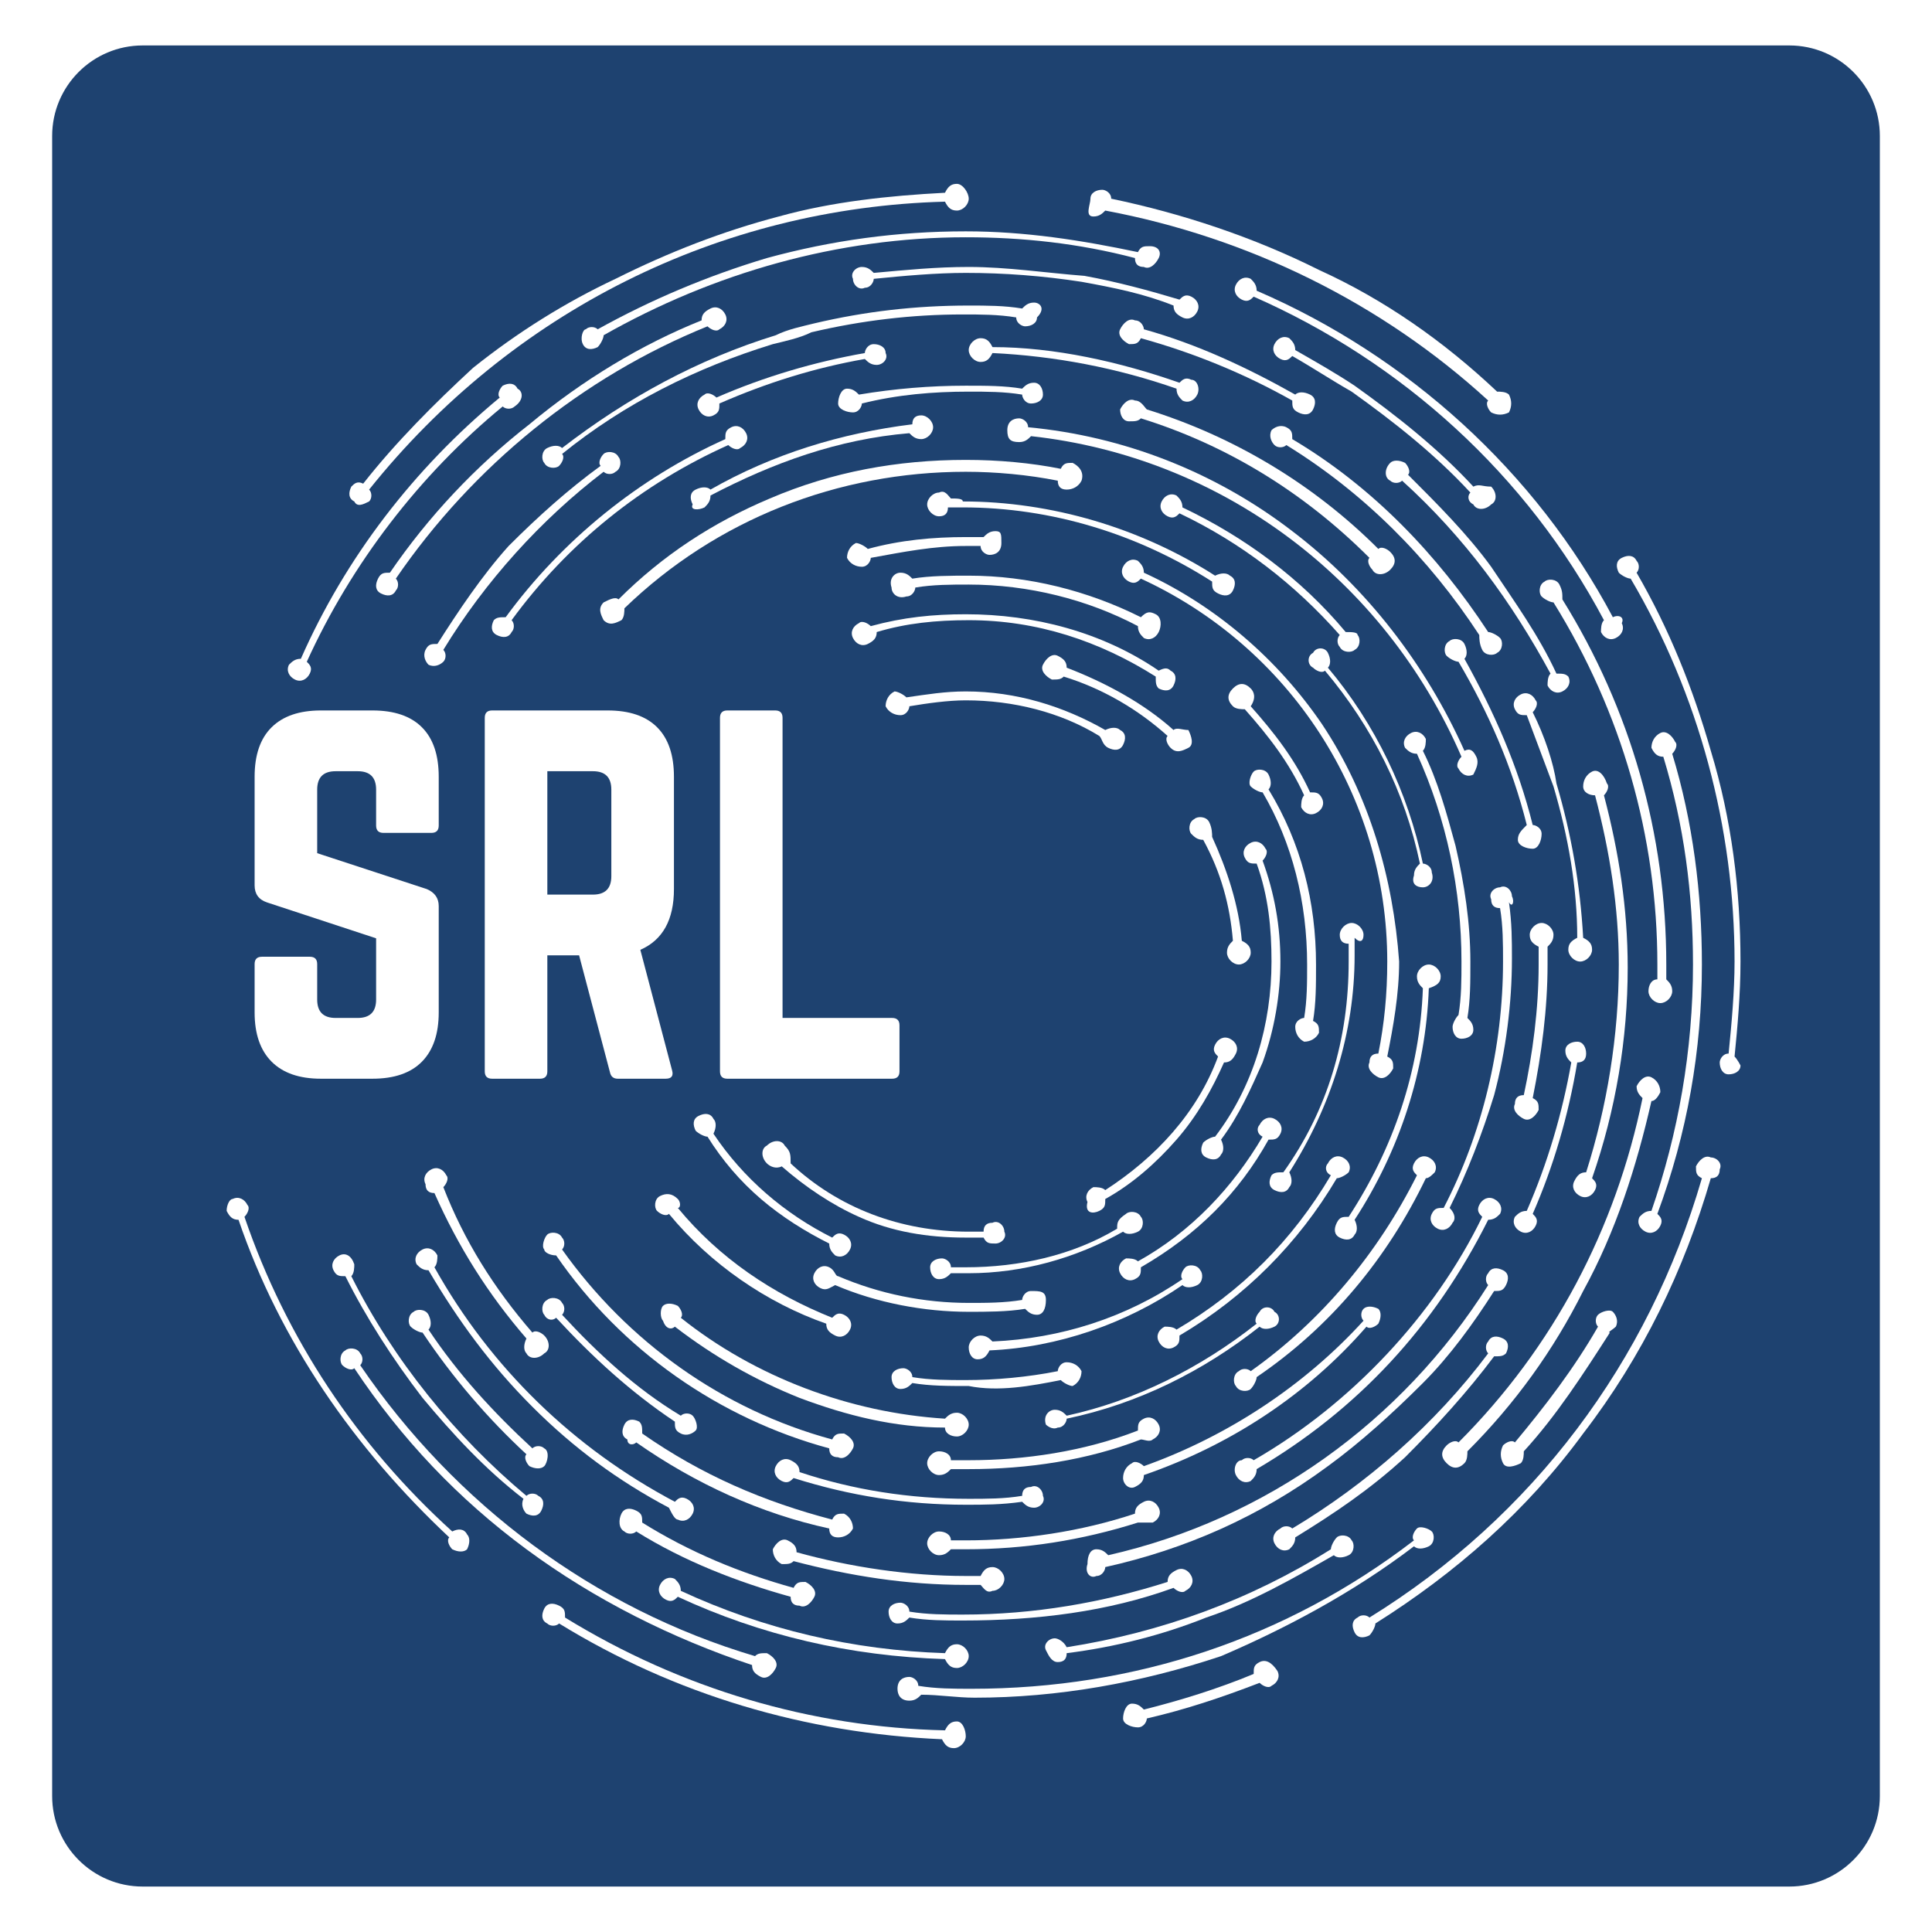 <svg xmlns="http://www.w3.org/2000/svg" xmlns:xlink="http://www.w3.org/1999/xlink" width="1024" zoomAndPan="magnify" viewBox="0 0 768 768" height="1024" preserveAspectRatio="xMidYMid meet" version="1.0"><defs><g/><clipPath id="4cfdeb961e"><path d="M 20.73 18.066 L 747.27 18.066 L 747.27 750 L 20.73 750 Z M 20.73 18.066 " clip-rule="nonzero"/></clipPath><clipPath id="fd6018ef85"><path d="M 56.73 18.066 L 711.27 18.066 C 731.152 18.066 747.27 34.188 747.27 54.066 L 747.27 713.934 C 747.27 733.812 731.152 749.934 711.27 749.934 L 56.73 749.934 C 36.848 749.934 20.73 733.812 20.73 713.934 L 20.73 54.066 C 20.73 34.188 36.848 18.066 56.73 18.066 Z M 56.73 18.066 " clip-rule="nonzero"/></clipPath><clipPath id="fff12ea7a1"><path d="M 138 73.082 L 386 73.082 L 386 201 L 138 201 Z M 138 73.082 " clip-rule="nonzero"/></clipPath><clipPath id="9aedfe96d7"><path d="M 90.043 476 L 187 476 L 187 617 L 90.043 617 Z M 90.043 476 " clip-rule="nonzero"/></clipPath></defs><rect x="-76.8" width="921.6" fill="#ffffff" y="-76.8" height="921.6" fill-opacity="1"/><rect x="-76.8" width="921.6" fill="#ffffff" y="-76.8" height="921.6" fill-opacity="1"/><g clip-path="url(#4cfdeb961e)"><g clip-path="url(#fd6018ef85)"><path fill="#1e4270" d="M 20.73 18.066 L 747.27 18.066 L 747.27 750.281 L 20.73 750.281 Z M 20.73 18.066 " fill-opacity="1" fill-rule="nonzero"/></g></g><g clip-path="url(#fff12ea7a1)"><path fill="#ffffff" d="M 146.734 199.336 C 147.914 198.156 147.914 195.797 146.734 194.617 C 203.371 123.82 285.969 82.523 375.645 80.164 C 376.824 82.523 378.004 83.703 380.367 83.703 C 382.727 83.703 385.086 81.344 385.086 78.984 C 385.086 76.621 382.727 73.082 380.367 73.082 C 378.004 73.082 376.824 74.262 375.645 76.621 C 353.227 77.801 330.809 80.164 309.57 86.062 C 287.148 91.961 265.91 100.223 244.672 110.84 C 224.613 120.281 205.734 132.082 188.035 146.238 C 172.695 160.398 157.355 175.738 144.375 192.258 C 142.016 191.078 140.836 192.258 139.656 193.438 C 138.477 195.797 138.477 198.156 140.836 199.336 C 142.016 201.699 144.375 200.516 146.734 199.336 Z M 146.734 199.336 " fill-opacity="1" fill-rule="nonzero"/></g><g clip-path="url(#9aedfe96d7)"><path fill="#ffffff" d="M 179.773 608.781 C 142.016 574.562 113.695 532.082 97.176 483.707 C 98.355 482.527 99.539 480.164 98.355 478.984 C 97.176 476.625 94.816 475.445 92.457 476.625 C 91.277 476.625 90.098 478.984 90.098 481.344 C 91.277 483.707 92.457 484.887 94.816 484.887 C 111.336 533.262 140.836 575.742 178.594 611.141 C 177.414 612.32 178.594 614.68 179.773 615.859 C 182.133 617.039 184.492 617.039 185.672 615.859 C 186.855 613.5 186.855 611.141 185.672 609.961 C 184.492 607.602 182.133 607.602 179.773 608.781 Z M 179.773 608.781 " fill-opacity="1" fill-rule="nonzero"/></g><path fill="#ffffff" d="M 380.367 684.297 C 378.004 684.297 376.824 685.477 375.645 687.836 C 322.547 686.656 270.629 671.316 224.613 643 C 224.613 640.641 224.613 639.457 222.254 638.277 C 219.891 637.098 217.531 637.098 216.352 639.457 C 215.172 641.82 215.172 644.18 217.531 645.359 C 218.711 646.539 221.07 646.539 222.254 645.359 C 268.27 673.676 320.188 689.016 374.465 691.375 C 375.645 693.738 376.824 694.918 379.188 694.918 C 381.547 694.918 383.906 692.555 383.906 690.195 C 383.906 687.836 382.727 684.297 380.367 684.297 Z M 380.367 684.297 " fill-opacity="1" fill-rule="nonzero"/><path fill="#ffffff" d="M 500.719 660.699 C 498.359 661.879 498.359 663.059 498.359 665.418 C 484.199 671.316 468.863 676.039 454.703 679.578 C 453.523 678.398 452.344 677.219 449.984 677.219 C 447.621 677.219 446.441 680.758 446.441 683.117 C 446.441 685.477 449.984 686.656 452.344 686.656 C 454.703 686.656 455.883 684.297 455.883 683.117 C 471.223 679.578 485.383 674.855 500.719 668.957 C 501.898 670.137 504.262 671.316 505.441 670.137 C 507.801 668.957 508.98 666.598 507.801 664.238 C 505.441 660.699 503.082 659.52 500.719 660.699 Z M 500.719 660.699 " fill-opacity="1" fill-rule="nonzero"/><path fill="#ffffff" d="M 680.074 460.105 C 677.715 458.926 675.352 461.285 674.172 463.645 C 674.172 466.008 674.172 467.188 676.531 468.367 C 655.293 541.523 609.277 602.879 544.379 643 C 543.199 641.82 540.84 641.82 539.66 643 C 537.301 644.18 537.301 646.539 538.48 648.898 C 539.66 651.258 542.02 651.258 544.379 650.078 C 545.559 648.898 546.738 646.539 546.738 645.359 C 578.598 625.301 606.914 600.52 629.336 569.84 C 652.934 539.164 669.453 504.945 680.074 468.367 C 682.434 468.367 683.613 467.188 683.613 464.824 C 684.793 462.465 682.434 460.105 680.074 460.105 Z M 680.074 460.105 " fill-opacity="1" fill-rule="nonzero"/><path fill="#ffffff" d="M 689.512 419.988 C 690.691 408.188 691.871 395.211 691.871 382.23 C 691.871 353.91 688.332 325.594 680.074 298.453 C 672.992 273.676 663.555 250.074 650.574 227.656 C 651.754 226.477 651.754 224.117 650.574 222.938 C 649.395 220.578 647.035 220.578 644.676 221.758 C 642.316 222.938 642.316 225.297 643.496 227.656 C 644.676 228.836 647.035 230.016 648.215 230.016 C 675.352 276.035 689.512 329.133 689.512 382.23 C 689.512 394.027 688.332 407.008 687.152 418.809 C 684.793 418.809 683.613 421.168 683.613 422.348 C 683.613 424.707 684.793 427.066 687.152 427.066 C 689.512 427.066 691.871 425.887 691.871 423.527 C 691.871 423.527 690.691 421.168 689.512 419.988 Z M 689.512 419.988 " fill-opacity="1" fill-rule="nonzero"/><path fill="#ffffff" d="M 434.645 86.062 C 437.004 86.062 438.184 84.883 439.363 83.703 C 496 94.32 549.098 120.281 591.578 159.219 C 590.398 160.398 591.578 162.758 592.758 163.938 C 595.117 165.117 597.477 165.117 599.836 163.938 C 601.016 161.578 601.016 159.219 599.836 156.859 C 598.656 155.68 596.297 155.68 595.117 155.68 C 573.879 135.621 550.277 119.102 524.32 107.301 C 498.359 94.32 470.043 84.883 441.723 78.984 C 441.723 76.621 439.363 75.441 438.184 75.441 C 435.824 75.441 433.465 76.621 433.465 78.984 C 433.465 81.344 431.102 86.062 434.645 86.062 Z M 434.645 86.062 " fill-opacity="1" fill-rule="nonzero"/><path fill="#ffffff" d="M 302.488 666.598 C 304.848 667.777 307.207 665.418 308.387 663.059 C 309.57 660.699 307.207 658.34 304.848 657.156 C 302.488 657.156 301.309 657.156 300.129 658.34 C 236.41 639.457 180.953 598.16 143.195 542.703 C 144.375 541.523 144.375 539.164 143.195 537.984 C 142.016 535.625 138.477 535.625 137.297 536.805 C 134.938 537.984 134.938 541.523 136.117 542.703 C 137.297 543.883 139.656 545.062 140.836 543.883 C 159.715 572.203 182.133 595.801 209.273 615.859 C 236.41 635.918 267.09 651.258 298.949 661.879 C 298.949 664.238 300.129 665.418 302.488 666.598 Z M 302.488 666.598 " fill-opacity="1" fill-rule="nonzero"/><path fill="#ffffff" d="M 562.078 614.68 C 563.258 615.859 565.617 615.859 567.977 614.68 C 570.336 613.5 570.336 609.961 569.156 608.781 C 567.977 607.602 564.438 606.422 563.258 607.602 C 562.078 608.781 560.898 611.141 562.078 612.32 C 511.34 651.258 451.164 671.316 386.266 671.316 C 379.188 671.316 372.105 671.316 365.027 670.137 C 365.027 667.777 362.668 666.598 361.488 666.598 C 359.125 666.598 356.766 667.777 356.766 671.316 C 356.766 673.676 357.945 676.039 361.488 676.039 C 363.848 676.039 365.027 674.859 366.207 673.676 C 373.285 673.676 380.367 674.859 387.445 674.859 C 420.484 674.859 453.523 668.957 485.383 658.34 C 510.16 647.719 537.301 633.559 562.078 614.68 Z M 562.078 614.68 " fill-opacity="1" fill-rule="nonzero"/><path fill="#ffffff" d="M 642.316 527.363 C 643.496 525.004 642.316 522.645 641.133 521.465 C 639.953 520.285 636.414 521.465 635.234 522.645 C 634.055 523.824 634.055 526.184 635.234 527.363 C 625.797 543.883 613.996 559.223 602.195 573.383 C 601.016 572.203 598.656 573.383 597.477 574.562 C 596.297 576.922 596.297 579.281 597.477 581.641 C 598.656 584 602.195 582.82 604.555 581.641 C 605.734 580.461 605.734 578.102 605.734 576.922 C 618.715 562.762 629.336 546.242 639.953 529.723 C 638.773 529.723 641.133 528.543 642.316 527.363 Z M 642.316 527.363 " fill-opacity="1" fill-rule="nonzero"/><path fill="#ffffff" d="M 660.016 291.375 C 657.652 292.555 656.473 294.914 656.473 297.273 C 657.652 299.633 658.832 300.812 661.195 300.812 C 669.453 327.953 672.992 355.09 672.992 383.41 C 672.992 417.629 667.094 450.668 656.473 481.344 C 654.113 481.344 652.934 482.527 651.754 483.707 C 650.574 486.066 651.754 488.426 654.113 489.605 C 656.473 490.785 658.832 489.605 660.016 487.246 C 661.195 484.887 660.016 483.707 658.832 482.527 C 670.633 450.668 676.531 417.629 676.531 383.41 C 676.531 355.09 672.992 326.773 664.734 299.633 C 665.914 298.453 667.094 296.094 665.914 294.914 C 664.734 292.555 662.375 290.195 660.016 291.375 Z M 660.016 291.375 " fill-opacity="1" fill-rule="nonzero"/><path fill="#ffffff" d="M 641.133 245.355 C 610.457 187.539 559.719 141.52 499.539 115.562 C 499.539 113.199 498.359 112.02 497.18 110.84 C 494.82 109.66 492.461 110.84 491.281 113.199 C 490.102 115.562 491.281 117.922 493.641 119.102 C 496 120.281 497.18 119.102 498.359 117.922 C 557.359 143.879 606.918 188.719 637.594 246.535 C 636.414 247.715 636.414 250.074 636.414 251.254 C 637.594 253.613 639.953 254.797 642.316 253.613 C 644.676 252.434 645.855 250.074 644.676 247.715 C 645.855 245.355 643.496 244.176 641.133 245.355 Z M 641.133 245.355 " fill-opacity="1" fill-rule="nonzero"/><path fill="#ffffff" d="M 457.062 97.863 C 454.703 97.863 453.523 97.863 452.344 100.223 C 429.922 95.5 407.504 91.961 383.906 91.961 C 356.766 91.961 330.809 95.5 304.848 102.582 C 281.25 109.66 258.832 119.102 237.59 130.898 C 236.41 129.719 234.051 129.719 232.871 130.898 C 231.691 130.898 230.512 134.441 231.691 136.801 C 232.871 139.16 235.23 139.16 237.59 137.98 C 238.77 136.801 239.953 134.441 239.953 133.262 C 283.609 108.48 333.168 94.32 383.906 94.32 C 406.324 94.32 428.742 96.684 451.164 102.582 C 451.164 104.941 452.344 106.121 454.703 106.121 C 457.062 107.301 459.422 104.941 460.602 102.582 C 461.781 100.223 460.602 97.863 457.062 97.863 Z M 457.062 97.863 " fill-opacity="1" fill-rule="nonzero"/><path fill="#ffffff" d="M 117.238 270.133 C 119.598 271.312 121.957 270.133 123.137 267.773 C 124.316 265.414 123.137 264.234 121.957 263.055 C 139.656 224.117 166.793 188.719 199.832 161.578 C 201.012 162.758 203.371 162.758 204.555 161.578 C 208.094 159.219 208.094 155.68 205.734 154.5 C 204.555 152.141 202.191 152.141 199.832 153.32 C 198.652 154.5 197.473 156.859 198.652 158.039 C 164.434 186.359 137.297 221.758 119.598 261.875 C 117.238 261.875 116.059 263.055 114.875 264.234 C 113.695 266.594 114.875 268.953 117.238 270.133 Z M 117.238 270.133 " fill-opacity="1" fill-rule="nonzero"/><path fill="#ffffff" d="M 154.996 227.656 C 152.637 227.656 151.457 227.656 150.273 230.016 C 149.094 232.375 149.094 234.734 151.457 235.914 C 153.816 237.098 156.176 237.098 157.355 234.734 C 158.535 233.555 158.535 231.195 157.355 230.016 C 188.035 185.18 231.691 149.781 281.25 129.719 C 282.43 130.898 284.789 132.082 285.969 130.898 C 288.328 129.719 289.508 127.359 288.328 125 C 287.148 122.641 284.789 121.461 282.43 122.641 C 280.07 123.82 278.891 125 278.891 127.359 C 255.289 136.801 231.691 150.961 210.453 168.66 C 189.215 185.18 170.336 205.238 154.996 227.656 Z M 154.996 227.656 " fill-opacity="1" fill-rule="nonzero"/><path fill="#ffffff" d="M 209.273 601.699 C 211.633 602.879 213.992 602.879 215.172 600.52 C 216.352 598.16 216.352 595.801 213.992 594.621 C 212.812 593.441 210.453 593.441 209.273 594.621 C 180.953 571.023 156.176 540.344 139.656 507.305 C 140.836 506.125 140.836 503.766 140.836 502.586 C 139.656 499.043 137.297 497.863 134.938 499.043 C 132.574 500.227 131.395 502.586 132.574 504.945 C 133.758 507.305 134.938 507.305 137.297 507.305 C 145.555 523.824 156.176 540.344 167.973 555.684 C 179.773 569.84 192.754 584 208.094 595.801 C 206.914 598.16 208.094 600.52 209.273 601.699 Z M 209.273 601.699 " fill-opacity="1" fill-rule="nonzero"/><path fill="#ffffff" d="M 264.73 635.918 C 267.09 637.098 268.27 635.918 269.449 634.738 C 302.488 650.078 337.887 658.34 375.645 659.52 C 376.824 661.879 378.004 663.059 380.367 663.059 C 382.727 663.059 385.086 660.699 385.086 658.34 C 385.086 655.977 382.727 653.617 380.367 653.617 C 378.004 653.617 376.824 654.797 375.645 657.156 C 339.066 655.977 303.668 647.719 270.629 632.379 C 270.629 630.02 269.449 628.84 268.27 627.66 C 265.91 626.48 263.551 627.66 262.371 630.02 C 261.191 632.379 262.371 634.738 264.73 635.918 Z M 264.73 635.918 " fill-opacity="1" fill-rule="nonzero"/><path fill="#ffffff" d="M 420.484 660.699 C 422.844 660.699 424.023 659.52 424.023 657.156 C 442.902 654.797 461.781 650.078 479.48 643 C 497.18 637.098 513.699 627.66 530.219 618.219 C 531.398 619.398 533.758 619.398 536.117 618.219 C 538.48 617.039 538.48 613.5 537.301 612.32 C 536.117 609.961 532.578 609.961 531.398 611.141 C 530.219 612.32 529.039 614.68 529.039 615.859 C 497.18 635.918 461.781 648.898 424.023 654.797 C 422.844 652.438 420.484 651.258 419.305 651.258 C 416.945 651.258 414.586 653.617 415.766 655.977 C 416.945 658.34 418.125 660.699 420.484 660.699 Z M 420.484 660.699 " fill-opacity="1" fill-rule="nonzero"/><path fill="#ffffff" d="M 660.016 434.148 C 660.016 431.789 658.832 429.426 656.473 428.246 C 654.113 427.066 651.754 429.426 650.574 431.789 C 650.574 434.148 651.754 435.328 652.934 436.508 C 642.316 488.426 617.535 535.625 579.777 573.383 C 578.598 572.203 576.238 573.383 575.059 574.562 C 572.699 576.922 572.699 579.281 575.059 581.641 C 577.418 584 579.777 584 582.137 581.641 C 583.316 580.461 583.316 578.102 583.316 576.922 C 602.195 558.043 617.535 536.805 629.336 513.203 C 642.312 489.605 650.574 463.645 656.473 437.688 C 657.652 437.688 658.832 436.508 660.016 434.148 Z M 660.016 434.148 " fill-opacity="1" fill-rule="nonzero"/><path fill="#ffffff" d="M 619.895 232.375 C 618.715 230.016 615.176 230.016 613.996 231.195 C 611.637 232.375 611.637 235.914 612.816 237.098 C 613.996 238.277 616.355 239.457 617.535 239.457 C 644.676 283.113 658.832 332.672 658.832 383.41 C 658.832 385.77 658.832 388.129 658.832 389.309 C 656.473 389.309 655.293 391.668 655.293 394.027 C 655.293 396.391 657.652 398.75 660.016 398.75 C 662.375 398.75 664.734 396.391 664.734 394.027 C 664.734 391.668 663.555 390.488 662.375 389.309 C 662.375 386.949 662.375 384.59 662.375 383.41 C 662.375 331.492 648.215 281.934 621.074 238.277 C 621.074 235.914 621.074 234.734 619.895 232.375 Z M 619.895 232.375 " fill-opacity="1" fill-rule="nonzero"/><path fill="#ffffff" d="M 585.676 193.438 C 571.516 178.098 555 165.117 538.48 153.32 C 531.398 148.598 523.141 143.879 514.879 139.16 C 514.879 136.801 513.699 135.621 512.52 134.441 C 510.16 133.262 507.801 134.441 506.621 136.801 C 505.441 139.16 506.621 141.52 508.98 142.699 C 511.34 143.879 512.52 142.699 513.699 141.52 C 521.961 146.238 529.039 150.961 537.301 155.68 C 553.816 167.48 570.336 180.457 584.496 195.797 C 583.316 196.977 583.316 199.336 585.676 200.516 C 586.855 202.879 590.398 202.879 592.758 200.516 C 595.117 199.336 595.117 195.797 592.758 193.438 C 589.215 193.438 588.035 192.258 585.676 193.438 Z M 585.676 193.438 " fill-opacity="1" fill-rule="nonzero"/><path fill="#ffffff" d="M 216.352 575.742 C 215.172 574.562 212.812 574.562 211.633 575.742 C 196.293 561.582 182.133 546.242 170.336 528.543 C 171.516 527.363 171.516 525.004 170.336 522.645 C 169.156 520.285 165.613 520.285 164.434 521.465 C 162.074 522.645 162.074 526.184 163.254 527.363 C 164.434 528.543 166.793 529.723 167.973 529.723 C 179.773 547.422 193.934 563.941 209.273 578.102 C 208.094 579.281 209.273 581.641 210.453 582.82 C 212.812 584 215.172 584 216.352 582.82 C 217.531 581.641 218.711 576.922 216.352 575.742 Z M 216.352 575.742 " fill-opacity="1" fill-rule="nonzero"/><path fill="#ffffff" d="M 248.211 608.781 C 249.391 609.961 251.75 609.961 252.93 608.781 C 271.809 620.578 293.051 628.84 314.289 634.738 C 314.289 637.098 315.469 638.277 317.828 638.277 C 320.188 639.457 322.547 637.098 323.727 634.738 C 324.906 632.379 322.547 630.02 320.188 628.84 C 317.828 628.84 316.648 628.84 315.469 631.199 C 294.23 625.301 274.172 617.039 255.289 605.242 C 255.289 602.879 255.289 601.699 252.93 600.52 C 250.57 599.34 248.211 599.34 247.031 601.699 C 245.852 604.059 245.852 607.602 248.211 608.781 Z M 248.211 608.781 " fill-opacity="1" fill-rule="nonzero"/><path fill="#ffffff" d="M 466.5 631.199 C 467.684 632.379 470.043 633.559 471.223 632.379 C 473.582 631.199 474.762 628.84 473.582 626.48 C 472.402 624.121 470.043 622.941 467.684 624.121 C 465.32 625.301 464.141 626.48 464.141 628.84 C 438.184 637.098 411.043 641.82 382.727 641.82 C 375.645 641.82 368.566 641.82 361.488 640.641 C 361.488 638.277 359.125 637.098 357.945 637.098 C 355.586 637.098 353.227 638.277 353.227 640.641 C 353.227 643 354.406 645.359 356.766 645.359 C 359.125 645.359 360.305 644.18 361.488 643 C 368.566 644.18 375.645 644.18 382.727 644.18 C 412.223 644.18 440.543 640.641 466.5 631.199 Z M 466.5 631.199 " fill-opacity="1" fill-rule="nonzero"/><path fill="#ffffff" d="M 593.938 539.164 C 596.297 539.164 597.477 539.164 598.656 537.984 C 599.836 535.625 599.836 533.262 597.477 532.082 C 595.117 530.902 592.758 530.902 591.578 533.262 C 590.398 534.441 590.398 536.805 591.578 537.984 C 570.336 566.301 543.199 589.902 513.699 607.602 C 512.52 606.422 510.16 606.422 508.98 607.602 C 506.621 608.781 505.441 611.141 506.621 613.5 C 507.801 615.859 510.16 617.039 512.52 615.859 C 513.699 614.68 514.879 613.5 514.879 611.141 C 530.219 601.699 544.379 592.262 558.539 579.281 C 571.516 566.301 583.316 553.324 593.938 539.164 Z M 593.938 539.164 " fill-opacity="1" fill-rule="nonzero"/><path fill="#ffffff" d="M 632.875 306.711 C 630.516 307.895 629.336 310.254 629.336 312.613 C 629.336 314.973 631.695 316.152 634.055 316.152 C 639.953 338.57 643.496 360.992 643.496 383.41 C 643.496 411.727 638.773 440.047 630.516 466.008 C 628.156 466.008 626.977 467.188 625.797 469.547 C 624.617 471.906 625.797 474.266 628.156 475.445 C 630.516 476.625 632.875 475.445 634.055 473.086 C 635.234 470.727 634.055 469.547 632.875 468.367 C 642.316 441.227 647.035 412.91 647.035 384.59 C 647.035 360.992 643.496 338.57 637.594 316.152 C 638.773 314.973 639.953 312.613 638.773 311.434 C 637.594 307.895 635.234 305.531 632.875 306.711 Z M 632.875 306.711 " fill-opacity="1" fill-rule="nonzero"/><path fill="#ffffff" d="M 618.715 267.773 C 611.637 252.434 602.195 239.457 592.758 225.297 C 583.316 212.316 571.516 200.516 559.719 188.719 C 560.898 187.539 559.719 185.18 558.539 183.996 C 556.18 182.816 553.816 182.816 552.637 183.996 C 550.277 186.359 550.277 189.898 552.637 191.078 C 553.816 192.258 556.18 192.258 557.359 191.078 C 582.137 213.496 601.016 239.457 616.355 267.773 C 615.176 268.953 615.176 271.312 615.176 272.496 C 616.355 274.855 618.715 276.035 621.074 274.855 C 623.434 273.676 624.617 271.312 623.434 268.953 C 622.254 267.773 621.074 267.773 618.715 267.773 Z M 618.715 267.773 " fill-opacity="1" fill-rule="nonzero"/><path fill="#ffffff" d="M 451.164 127.359 C 448.801 126.18 446.441 128.539 445.262 130.898 C 444.082 133.262 446.441 135.621 448.801 136.801 C 451.164 136.801 452.344 136.801 453.523 134.441 C 474.762 140.34 494.82 148.598 513.699 159.219 C 513.699 161.578 513.699 162.758 516.059 163.938 C 518.418 165.117 520.781 165.117 521.961 162.758 C 523.141 160.398 523.141 158.039 520.781 156.859 C 518.418 155.68 516.059 155.68 514.879 156.859 C 496 146.238 475.941 136.801 454.703 130.898 C 454.703 129.719 453.523 127.359 451.164 127.359 Z M 451.164 127.359 " fill-opacity="1" fill-rule="nonzero"/><path fill="#ffffff" d="M 411.043 120.281 C 408.684 120.281 407.504 121.461 406.324 122.641 C 399.246 121.461 392.164 121.461 385.086 121.461 C 363.848 121.461 343.785 123.82 323.727 128.539 C 319.008 129.719 313.109 130.898 308.387 133.262 C 277.711 142.699 249.391 158.039 223.434 178.098 C 222.254 176.918 219.891 176.918 217.531 178.098 C 215.172 179.277 215.172 182.816 216.352 183.996 C 217.531 186.359 221.07 186.359 222.254 185.18 C 223.434 183.996 224.613 181.637 223.434 180.457 C 248.211 160.398 276.531 146.238 307.207 136.801 C 311.93 135.621 317.828 134.441 322.547 132.082 C 342.605 127.359 362.668 125 382.727 125 C 389.805 125 396.887 125 403.965 126.18 C 403.965 128.539 406.324 129.719 407.504 129.719 C 409.863 129.719 412.223 128.539 412.223 126.18 C 415.766 122.641 413.402 120.281 411.043 120.281 Z M 411.043 120.281 " fill-opacity="1" fill-rule="nonzero"/><path fill="#ffffff" d="M 435.824 626.48 C 438.184 626.48 439.363 624.121 439.363 622.941 C 471.223 615.859 500.719 602.879 527.859 582.82 C 540.84 573.383 553.816 561.582 565.617 549.781 C 576.238 539.164 585.676 526.184 593.938 513.203 C 596.297 513.203 597.477 513.203 598.656 510.844 C 599.836 508.484 599.836 506.125 597.477 504.945 C 595.117 503.766 592.758 503.766 591.578 506.125 C 590.398 507.305 590.398 509.664 591.578 510.844 C 557.359 565.121 503.082 604.059 440.543 618.219 C 439.363 617.039 438.184 615.859 435.824 615.859 C 433.465 615.859 432.285 618.219 432.285 621.758 C 431.102 625.301 433.465 627.66 435.824 626.48 Z M 435.824 626.48 " fill-opacity="1" fill-rule="nonzero"/><path fill="#ffffff" d="M 630.516 418.809 C 630.516 416.449 629.336 414.09 626.977 414.09 C 624.613 414.09 622.254 415.27 622.254 417.629 C 622.254 419.988 623.434 421.168 624.613 422.348 C 621.074 442.406 615.176 462.465 606.914 481.344 C 604.555 481.344 603.375 482.527 602.195 483.707 C 601.016 486.066 602.195 488.426 604.555 489.605 C 606.914 490.785 609.277 489.605 610.457 487.246 C 611.637 484.887 610.457 483.707 609.277 482.527 C 617.535 463.645 623.434 443.586 626.977 422.348 C 629.336 422.348 630.516 421.168 630.516 418.809 Z M 630.516 418.809 " fill-opacity="1" fill-rule="nonzero"/><path fill="#ffffff" d="M 609.277 283.113 C 610.457 281.934 611.637 279.574 610.457 278.395 C 609.277 276.035 606.914 274.855 604.555 276.035 C 602.195 277.215 601.016 279.574 602.195 281.934 C 603.375 284.293 604.555 284.293 606.914 284.293 C 610.457 293.734 613.996 303.172 617.535 312.613 C 623.434 332.672 626.977 352.73 626.977 372.789 C 624.613 373.969 623.434 375.148 623.434 377.512 C 623.434 379.871 625.797 382.23 628.156 382.23 C 630.516 382.23 632.875 379.871 632.875 377.512 C 632.875 375.148 631.695 373.969 629.336 372.789 C 628.156 351.551 624.617 331.492 618.715 311.434 C 617.535 303.172 613.996 292.555 609.277 283.113 Z M 609.277 283.113 " fill-opacity="1" fill-rule="nonzero"/><path fill="#ffffff" d="M 589.215 258.336 C 590.398 260.695 593.938 260.695 595.117 259.516 C 597.477 258.336 597.477 254.797 596.297 253.613 C 595.117 252.434 592.758 251.254 591.578 251.254 C 571.516 220.578 545.559 193.438 513.699 174.559 C 513.699 172.199 513.699 171.02 511.34 169.84 C 508.98 168.66 506.621 169.84 505.441 171.02 C 504.262 173.379 505.441 175.738 506.621 176.918 C 507.801 178.098 510.16 178.098 511.34 176.918 C 542.02 195.797 567.977 221.758 588.035 252.434 C 588.035 253.613 588.035 255.977 589.215 258.336 Z M 589.215 258.336 " fill-opacity="1" fill-rule="nonzero"/><path fill="#ffffff" d="M 473.582 150.961 C 471.223 149.781 470.043 150.961 468.863 152.141 C 445.262 143.879 419.305 137.98 394.523 137.98 C 393.344 135.621 392.164 134.441 389.805 134.441 C 387.445 134.441 385.086 136.801 385.086 139.16 C 385.086 141.52 387.445 143.879 389.805 143.879 C 392.164 143.879 393.344 142.699 394.523 140.34 C 419.305 141.52 444.082 146.238 467.684 154.5 C 467.684 156.859 468.863 158.039 470.043 159.219 C 472.402 160.398 474.762 159.219 475.941 156.859 C 477.121 154.5 475.941 150.961 473.582 150.961 Z M 473.582 150.961 " fill-opacity="1" fill-rule="nonzero"/><path fill="#ffffff" d="M 347.328 136.801 C 344.969 136.801 343.785 139.16 343.785 140.34 C 323.727 143.879 303.668 149.781 284.789 158.039 C 283.609 156.859 281.25 155.68 280.07 156.859 C 277.711 158.039 276.531 160.398 277.711 162.758 C 278.891 165.117 281.25 166.297 283.609 165.117 C 285.969 163.938 285.969 162.758 285.969 160.398 C 304.848 152.141 323.727 146.238 343.785 142.699 C 344.969 143.879 346.148 145.059 348.508 145.059 C 350.867 145.059 353.227 142.699 352.047 140.34 C 352.047 137.98 349.688 136.801 347.328 136.801 Z M 347.328 136.801 " fill-opacity="1" fill-rule="nonzero"/><path fill="#ffffff" d="M 173.875 255.977 C 171.516 255.977 170.336 255.977 169.156 258.336 C 167.973 260.695 169.156 263.055 170.336 264.234 C 172.695 265.414 175.055 264.234 176.234 263.055 C 177.414 261.875 177.414 259.516 176.234 258.336 C 192.754 231.195 215.172 206.418 239.953 187.539 C 241.133 188.719 243.492 188.719 244.672 187.539 C 247.031 186.359 247.031 182.816 245.852 181.637 C 244.672 179.277 241.133 179.277 239.953 180.457 C 238.77 181.637 237.59 183.996 238.77 185.18 C 225.793 194.617 213.992 205.238 202.191 217.035 C 191.574 228.836 182.133 242.996 173.875 255.977 Z M 173.875 255.977 " fill-opacity="1" fill-rule="nonzero"/><path fill="#ffffff" d="M 269.449 604.059 C 271.809 605.242 274.172 604.059 275.352 601.699 C 276.531 599.34 275.352 596.98 272.988 595.801 C 270.629 594.621 269.449 595.801 268.27 596.98 C 228.152 575.742 195.113 543.883 172.695 503.766 C 173.875 502.586 173.875 500.227 173.875 499.043 C 172.695 496.684 170.336 495.504 167.973 496.684 C 165.613 497.863 164.434 500.227 165.613 502.586 C 166.793 503.766 167.973 504.945 170.336 504.945 C 182.133 525.004 195.113 542.703 211.633 559.223 C 228.152 575.742 245.852 588.723 265.91 599.34 C 267.09 601.699 268.27 604.059 269.449 604.059 Z M 269.449 604.059 " fill-opacity="1" fill-rule="nonzero"/><path fill="#ffffff" d="M 310.75 621.758 C 313.109 621.758 314.289 621.758 315.469 620.578 C 337.887 626.48 360.305 630.02 383.906 630.02 C 386.266 630.02 388.625 630.02 389.805 630.02 C 390.984 631.199 392.164 633.559 394.523 632.379 C 396.887 632.379 399.246 630.02 399.246 627.66 C 399.246 625.301 396.887 622.941 394.523 622.941 C 392.164 622.941 390.984 624.121 389.805 626.48 C 387.445 626.48 385.086 626.48 383.906 626.48 C 361.488 626.48 337.887 622.941 316.648 617.039 C 316.648 614.68 315.469 613.5 313.109 612.32 C 310.75 611.141 308.387 613.5 307.207 615.859 C 307.207 618.219 308.387 620.578 310.75 621.758 Z M 310.75 621.758 " fill-opacity="1" fill-rule="nonzero"/><path fill="#ffffff" d="M 498.359 580.461 C 497.18 579.281 494.82 579.281 493.641 580.461 C 491.281 580.461 490.102 584 491.281 586.359 C 492.461 588.723 494.82 589.902 497.18 588.723 C 498.359 587.543 499.539 586.359 499.539 584 C 519.602 572.203 537.301 558.043 552.637 541.523 C 567.977 525.004 580.957 506.125 591.578 484.887 C 593.938 484.887 595.117 483.707 596.297 482.527 C 597.477 480.164 596.297 477.805 593.938 476.625 C 591.578 475.445 589.215 476.625 588.035 478.984 C 586.855 481.344 588.035 482.527 589.215 483.707 C 570.336 522.645 537.301 558.043 498.359 580.461 Z M 498.359 580.461 " fill-opacity="1" fill-rule="nonzero"/><path fill="#ffffff" d="M 617.535 371.609 C 617.535 369.25 615.176 366.891 612.816 366.891 C 610.457 366.891 608.098 369.25 608.098 371.609 C 608.098 373.969 609.277 375.148 611.637 376.328 C 611.637 378.691 611.637 381.051 611.637 383.41 C 611.637 401.109 609.277 418.809 605.734 435.328 C 603.375 435.328 602.195 436.508 602.195 438.867 C 601.016 441.227 603.375 443.586 605.734 444.766 C 608.098 445.945 610.457 443.586 611.637 441.227 C 611.637 438.867 611.637 437.688 609.277 436.508 C 612.816 418.809 615.176 401.109 615.176 383.41 C 615.176 381.051 615.176 378.691 615.176 376.328 C 616.355 375.148 617.535 373.969 617.535 371.609 Z M 617.535 371.609 " fill-opacity="1" fill-rule="nonzero"/><path fill="#ffffff" d="M 603.375 333.852 C 603.375 336.211 606.914 337.391 609.277 337.391 C 611.637 337.391 612.816 333.852 612.816 331.492 C 612.816 329.133 610.457 327.953 609.277 327.953 C 603.375 304.352 593.938 283.113 582.137 261.875 C 583.316 260.695 583.316 258.336 582.137 255.977 C 580.957 253.613 577.418 253.613 576.238 254.797 C 573.879 255.977 573.879 259.516 575.059 260.695 C 576.238 261.875 578.598 263.055 579.777 263.055 C 591.578 283.113 601.016 304.352 606.918 327.953 C 604.555 330.312 603.375 331.492 603.375 333.852 Z M 603.375 333.852 " fill-opacity="1" fill-rule="nonzero"/><path fill="#ffffff" d="M 451.164 159.219 C 448.801 158.039 446.441 160.398 445.262 162.758 C 445.262 165.117 446.441 167.48 448.801 167.48 C 451.164 167.48 452.344 167.48 453.523 166.297 C 487.742 176.918 518.418 195.797 544.379 221.758 C 543.199 222.938 544.379 225.297 545.559 226.477 C 546.738 228.836 550.277 228.836 552.637 226.477 C 555 224.117 555 221.758 552.637 219.398 C 551.457 218.215 549.098 217.035 547.918 218.215 C 521.961 192.258 490.102 173.379 455.883 162.758 C 454.703 161.578 453.523 159.219 451.164 159.219 Z M 451.164 159.219 " fill-opacity="1" fill-rule="nonzero"/><path fill="#ffffff" d="M 409.863 160.398 C 412.223 160.398 414.586 159.219 414.586 156.859 C 414.586 154.5 413.402 152.141 411.043 152.141 C 408.684 152.141 407.504 153.32 406.324 154.5 C 399.246 153.32 392.164 153.32 383.906 153.32 C 369.746 153.32 355.586 154.5 341.426 156.859 C 340.246 155.68 339.066 154.5 336.707 154.5 C 334.348 154.5 333.168 158.039 333.168 160.398 C 333.168 162.758 336.707 163.938 339.066 163.938 C 341.426 163.938 342.605 161.578 342.605 160.398 C 356.766 156.859 370.926 155.68 385.086 155.68 C 392.164 155.68 399.246 155.68 406.324 156.859 C 406.324 158.039 407.504 160.398 409.863 160.398 Z M 409.863 160.398 " fill-opacity="1" fill-rule="nonzero"/><path fill="#ffffff" d="M 289.508 176.918 C 290.688 178.098 293.051 179.277 294.23 178.098 C 296.59 176.918 297.77 174.559 296.59 172.199 C 295.41 169.84 293.051 168.66 290.688 169.84 C 288.328 171.02 288.328 172.199 288.328 174.559 C 254.109 189.898 223.434 214.676 201.012 245.355 C 198.652 245.355 197.473 245.355 196.293 246.535 C 195.113 248.895 195.113 251.254 197.473 252.434 C 199.832 253.613 202.191 253.613 203.371 251.254 C 204.555 250.074 204.555 247.715 203.371 246.535 C 225.793 215.855 255.289 192.258 289.508 176.918 Z M 289.508 176.918 " fill-opacity="1" fill-rule="nonzero"/><path fill="#ffffff" d="M 209.273 537.984 C 210.453 540.344 213.992 540.344 216.352 537.984 C 218.711 536.805 218.711 533.262 216.352 530.902 C 215.172 529.723 212.812 528.543 211.633 529.723 C 196.293 512.023 184.492 493.145 176.234 471.906 C 177.414 470.727 178.594 468.367 177.414 467.188 C 176.234 464.828 173.875 463.645 171.516 464.828 C 169.156 466.008 167.973 468.367 169.156 470.727 C 169.156 473.086 170.336 474.266 172.695 474.266 C 182.133 495.504 193.934 514.383 209.273 532.082 C 208.094 534.441 208.094 536.805 209.273 537.984 Z M 209.273 537.984 " fill-opacity="1" fill-rule="nonzero"/><path fill="#ffffff" d="M 252.93 573.383 C 276.531 589.902 302.488 601.699 329.629 607.602 C 329.629 609.961 330.809 611.141 333.168 611.141 C 335.527 611.141 337.887 609.961 339.066 607.602 C 339.066 605.242 337.887 602.879 335.527 601.699 C 333.168 601.699 331.988 601.699 330.809 604.059 C 303.668 596.98 278.891 586.359 255.289 569.844 C 255.289 567.48 255.289 566.301 254.109 565.121 C 251.75 563.941 249.391 563.941 248.211 566.301 C 247.031 568.66 247.031 571.023 249.391 572.203 C 249.391 574.562 251.75 574.562 252.93 573.383 Z M 252.93 573.383 " fill-opacity="1" fill-rule="nonzero"/><path fill="#ffffff" d="M 458.242 605.242 C 460.602 604.059 461.781 601.699 460.602 599.34 C 459.422 596.98 457.062 595.801 454.703 596.98 C 452.344 598.16 451.164 599.34 451.164 601.699 C 429.922 608.781 406.324 612.32 383.906 612.32 C 381.547 612.32 379.188 612.32 378.004 612.32 C 378.004 609.961 375.645 608.781 373.285 608.781 C 370.926 608.781 368.566 611.141 368.566 613.5 C 368.566 615.859 370.926 618.219 373.285 618.219 C 375.645 618.219 376.824 617.039 378.004 615.859 C 380.367 615.859 382.727 615.859 383.906 615.859 C 407.504 615.859 429.922 612.32 452.344 605.242 C 453.523 605.242 455.883 605.242 458.242 605.242 Z M 458.242 605.242 " fill-opacity="1" fill-rule="nonzero"/><path fill="#ffffff" d="M 280.07 201.699 C 281.25 200.516 282.43 199.336 282.43 196.977 C 307.207 183.996 333.168 174.559 361.484 172.199 C 362.668 173.379 363.848 174.559 366.207 174.559 C 368.566 174.559 370.926 172.199 370.926 169.84 C 370.926 167.48 368.566 165.117 366.207 165.117 C 363.848 165.117 362.668 166.297 362.668 168.66 C 334.348 172.199 307.207 180.457 282.43 194.617 C 281.25 193.438 278.891 193.438 276.531 194.617 C 274.172 195.797 274.172 198.156 275.352 200.516 C 274.172 202.879 277.711 202.879 280.07 201.699 Z M 280.07 201.699 " fill-opacity="1" fill-rule="nonzero"/><path fill="#ffffff" d="M 221.07 523.824 C 235.23 539.164 250.57 553.324 268.27 565.121 C 268.27 567.48 268.27 568.66 270.629 569.844 C 272.988 571.023 275.352 569.844 276.531 568.66 C 277.711 567.48 276.531 563.941 275.352 562.762 C 274.172 561.582 271.809 561.582 270.629 562.762 C 252.93 552.141 237.59 537.984 223.434 522.645 C 224.613 521.465 224.613 519.105 223.434 517.926 C 222.254 515.562 218.711 515.562 217.531 516.742 C 215.172 517.926 215.172 521.465 216.352 522.645 C 217.531 525.004 219.891 525.004 221.07 523.824 Z M 221.07 523.824 " fill-opacity="1" fill-rule="nonzero"/><path fill="#ffffff" d="M 310.75 588.723 C 313.109 589.902 314.289 588.723 315.469 587.543 C 337.887 594.621 360.305 598.16 383.906 598.16 C 390.984 598.16 398.066 598.16 406.324 596.98 C 407.504 598.16 408.684 599.34 411.043 599.34 C 413.402 599.34 415.766 596.98 414.586 594.621 C 414.586 592.262 412.223 589.902 409.863 591.082 C 407.504 591.082 406.324 592.262 406.324 594.621 C 399.246 595.801 392.164 595.801 385.086 595.801 C 361.488 595.801 339.066 592.262 317.828 585.18 C 317.828 582.82 316.648 581.641 314.289 580.461 C 311.93 579.281 309.57 580.461 308.387 582.82 C 307.207 585.18 308.387 587.543 310.75 588.723 Z M 310.75 588.723 " fill-opacity="1" fill-rule="nonzero"/><path fill="#ffffff" d="M 451.164 591.082 C 453.523 589.902 454.703 588.723 454.703 586.359 C 488.922 574.562 519.602 554.504 543.199 527.363 C 544.379 528.543 546.738 527.363 547.918 526.184 C 549.098 523.824 549.098 521.465 547.918 520.285 C 545.559 519.105 543.199 519.105 542.02 520.285 C 540.84 521.465 540.84 523.824 542.02 525.004 C 518.418 550.961 487.742 571.023 454.703 582.82 C 453.523 581.641 451.164 580.461 449.984 581.641 C 447.621 582.82 446.441 585.18 446.441 587.543 C 446.441 589.902 448.801 592.262 451.164 591.082 Z M 451.164 591.082 " fill-opacity="1" fill-rule="nonzero"/><path fill="#ffffff" d="M 601.016 356.27 C 601.016 353.91 598.656 351.551 596.297 352.73 C 593.938 352.73 591.578 355.09 592.758 357.449 C 592.758 359.812 593.938 360.992 596.297 360.992 C 597.477 368.07 597.477 375.148 597.477 382.23 C 597.477 416.449 589.215 450.668 573.879 480.164 C 571.516 480.164 570.336 480.164 569.156 482.527 C 567.977 484.887 569.156 487.246 571.516 488.426 C 573.879 489.605 576.238 488.426 577.418 486.066 C 578.598 484.887 578.598 482.527 576.238 480.164 C 583.316 466.008 589.215 450.668 593.938 435.328 C 598.656 417.629 601.016 398.75 601.016 381.051 C 601.016 373.969 601.016 366.891 599.836 358.629 C 601.016 360.992 602.195 358.629 601.016 356.27 Z M 601.016 356.27 " fill-opacity="1" fill-rule="nonzero"/><path fill="#ffffff" d="M 586.855 300.812 C 585.676 298.453 584.496 297.273 582.137 298.453 C 566.797 264.234 543.199 233.555 513.699 211.137 C 483.02 187.539 446.441 173.379 408.684 169.84 C 408.684 167.48 406.324 166.297 405.145 166.297 C 402.785 166.297 400.426 167.48 400.426 171.02 C 400.426 174.559 401.605 175.738 405.145 175.738 C 407.504 175.738 408.684 174.559 409.863 173.379 C 485.383 181.637 550.277 230.016 580.957 300.812 C 579.777 301.992 578.598 304.352 579.777 305.531 C 580.957 307.895 583.316 309.074 585.676 307.895 C 586.855 305.531 588.035 303.172 586.855 300.812 Z M 586.855 300.812 " fill-opacity="1" fill-rule="nonzero"/><path fill="#ffffff" d="M 473.582 117.922 C 471.223 116.742 470.043 117.922 468.863 119.102 C 457.062 115.562 444.082 112.02 431.102 109.66 C 415.766 108.48 400.426 106.121 385.086 106.121 C 372.105 106.121 360.305 107.301 347.328 108.48 C 346.148 107.301 344.969 106.121 342.605 106.121 C 340.246 106.121 337.887 108.48 339.066 110.84 C 339.066 113.199 341.426 115.562 343.785 114.383 C 346.148 114.383 347.328 112.02 347.328 110.84 C 359.125 109.66 372.105 108.48 383.906 108.48 C 399.246 108.48 414.586 109.66 429.922 112.02 C 442.902 114.383 454.703 116.742 466.5 121.461 C 466.5 123.82 467.684 125 470.043 126.18 C 472.402 127.359 474.762 126.18 475.941 123.82 C 477.121 121.461 475.941 119.102 473.582 117.922 Z M 473.582 117.922 " fill-opacity="1" fill-rule="nonzero"/><path fill="#ffffff" d="M 221.07 499.043 C 247.031 536.805 285.969 563.941 329.629 575.742 C 329.629 578.102 330.809 579.281 333.168 579.281 C 335.527 580.461 337.887 578.102 339.066 575.742 C 340.246 573.383 337.887 571.023 335.527 569.84 C 333.168 569.84 331.988 569.84 330.809 572.203 C 287.148 560.402 249.391 533.262 223.434 496.684 C 224.613 495.504 224.613 493.145 223.434 491.965 C 222.254 489.605 218.711 489.605 217.531 490.785 C 216.352 491.965 215.172 495.504 216.352 496.684 C 216.352 497.863 218.711 499.043 221.07 499.043 Z M 221.07 499.043 " fill-opacity="1" fill-rule="nonzero"/><path fill="#ffffff" d="M 458.242 572.203 C 460.602 571.023 461.781 568.66 460.602 566.301 C 459.422 563.941 457.062 562.762 454.703 563.941 C 452.344 565.121 452.344 566.301 452.344 568.66 C 431.102 576.922 407.504 580.461 385.086 580.461 C 382.727 580.461 380.367 580.461 378.004 580.461 C 378.004 578.102 375.645 576.922 373.285 576.922 C 370.926 576.922 368.566 579.281 368.566 581.641 C 368.566 584 370.926 586.359 373.285 586.359 C 375.645 586.359 376.824 585.18 378.004 584 C 380.367 584 382.727 584 385.086 584 C 408.684 584 432.285 580.461 453.523 572.203 C 454.703 572.203 457.062 573.383 458.242 572.203 Z M 458.242 572.203 " fill-opacity="1" fill-rule="nonzero"/><path fill="#ffffff" d="M 570.336 466.008 C 571.516 463.645 570.336 461.285 567.977 460.105 C 565.617 458.926 563.258 460.105 562.078 462.465 C 560.898 464.828 562.078 466.008 563.258 467.188 C 547.918 497.863 525.5 525.004 497.18 545.062 C 496 543.883 493.641 543.883 492.461 545.062 C 490.102 546.242 490.102 549.781 491.281 550.961 C 492.461 553.324 496 553.324 497.18 552.141 C 498.359 550.961 499.539 548.602 499.539 547.422 C 529.039 527.363 551.457 500.227 566.797 468.367 C 567.977 468.367 569.156 467.188 570.336 466.008 Z M 570.336 466.008 " fill-opacity="1" fill-rule="nonzero"/><path fill="#ffffff" d="M 577.418 408.188 C 577.418 410.547 578.598 412.91 580.957 412.91 C 583.316 412.91 585.676 411.727 585.676 409.367 C 585.676 407.008 584.496 405.828 583.316 404.648 C 584.496 397.57 584.496 390.488 584.496 382.23 C 584.496 366.891 582.137 351.551 578.598 336.211 C 575.059 323.23 571.516 310.254 565.617 298.453 C 566.797 297.273 566.797 294.914 566.797 293.734 C 565.617 291.375 563.258 290.195 560.898 291.375 C 558.539 292.555 557.359 294.914 558.539 297.273 C 559.719 298.453 560.898 299.633 563.258 299.633 C 575.059 325.594 580.957 353.91 580.957 382.23 C 580.957 389.309 580.957 396.391 579.777 403.469 C 578.598 404.648 577.418 407.008 577.418 408.188 Z M 577.418 408.188 " fill-opacity="1" fill-rule="nonzero"/><path fill="#ffffff" d="M 534.938 251.254 C 517.238 230.016 494.82 213.496 470.043 201.699 C 470.043 199.336 468.863 198.156 467.684 196.977 C 465.32 195.797 462.961 196.977 461.781 199.336 C 460.602 201.699 461.781 204.059 464.141 205.238 C 466.5 206.418 467.684 205.238 468.863 204.059 C 493.641 215.855 514.879 232.375 532.578 252.434 C 531.398 253.613 531.398 255.977 532.578 257.156 C 533.758 259.516 537.301 259.516 538.48 258.336 C 540.84 257.156 540.84 253.613 539.66 252.434 C 539.66 251.254 537.301 251.254 534.938 251.254 Z M 534.938 251.254 " fill-opacity="1" fill-rule="nonzero"/><path fill="#ffffff" d="M 426.383 183.996 C 424.023 183.996 422.844 183.996 421.664 186.359 C 409.863 183.996 396.887 182.816 383.906 182.816 C 356.766 182.816 330.809 187.539 306.027 198.156 C 283.609 207.598 263.551 220.578 245.852 238.277 C 244.672 237.098 242.312 238.277 239.953 239.457 C 237.59 241.816 238.77 244.176 239.953 246.535 C 242.312 248.895 244.672 247.715 247.031 246.535 C 248.211 245.355 248.211 242.996 248.211 241.816 C 284.789 206.418 333.168 187.539 383.906 187.539 C 395.703 187.539 408.684 188.719 420.484 191.078 C 420.484 193.438 421.664 194.617 424.023 194.617 C 426.383 194.617 428.742 193.438 429.922 191.078 C 431.102 187.539 428.742 185.18 426.383 183.996 Z M 426.383 183.996 " fill-opacity="1" fill-rule="nonzero"/><path fill="#ffffff" d="M 572.699 388.129 C 572.699 385.77 570.336 383.41 567.977 383.41 C 565.617 383.41 563.258 385.77 563.258 388.129 C 563.258 390.488 564.438 391.668 565.617 392.848 C 564.438 425.887 553.816 456.566 536.117 483.707 C 533.758 483.707 532.578 483.707 531.398 486.066 C 530.219 488.426 530.219 490.785 532.578 491.965 C 534.938 493.145 537.301 493.145 538.48 490.785 C 539.66 489.605 539.66 487.246 538.48 484.887 C 556.18 457.746 566.797 425.887 567.977 392.848 C 571.516 391.668 572.699 390.488 572.699 388.129 Z M 572.699 388.129 " fill-opacity="1" fill-rule="nonzero"/><path fill="#ffffff" d="M 565.617 352.73 C 567.977 352.73 570.336 350.371 569.156 346.832 C 569.156 344.473 566.797 343.293 565.617 343.293 C 559.719 314.973 546.738 287.832 527.859 265.414 C 529.039 264.234 529.039 261.875 527.859 259.516 C 526.68 257.156 523.141 257.156 521.961 259.516 C 519.602 260.695 519.602 264.234 521.961 265.414 C 523.141 266.594 525.5 267.773 526.68 266.594 C 545.559 289.012 558.539 314.973 564.438 343.293 C 563.258 344.473 562.078 345.652 562.078 348.012 C 560.898 351.551 563.258 352.73 565.617 352.73 Z M 565.617 352.73 " fill-opacity="1" fill-rule="nonzero"/><path fill="#ffffff" d="M 378.004 198.156 C 376.824 196.977 375.645 194.617 373.285 195.797 C 370.926 195.797 368.566 198.156 368.566 200.516 C 368.566 202.879 370.926 205.238 373.285 205.238 C 375.645 205.238 376.824 204.059 376.824 201.699 C 379.188 201.699 381.547 201.699 382.727 201.699 C 418.125 201.699 452.344 212.316 481.84 231.195 C 481.84 233.555 481.84 234.734 484.199 235.914 C 486.562 237.098 488.922 237.098 490.102 234.734 C 491.281 232.375 491.281 230.016 488.922 228.836 C 487.742 227.656 485.383 227.656 483.02 228.836 C 453.523 209.957 418.125 199.336 382.727 199.336 C 382.727 198.156 380.367 198.156 378.004 198.156 Z M 378.004 198.156 " fill-opacity="1" fill-rule="nonzero"/><path fill="#ffffff" d="M 268.27 527.363 C 283.609 539.164 300.129 548.602 317.828 555.684 C 336.707 562.762 355.586 567.48 375.645 567.48 C 375.645 569.844 378.004 571.023 380.367 571.023 C 382.727 571.023 385.086 568.66 385.086 566.301 C 385.086 563.941 382.727 561.582 380.367 561.582 C 378.004 561.582 376.824 562.762 375.645 563.941 C 337.887 561.582 300.129 547.422 270.629 523.824 C 271.809 522.645 270.629 520.285 269.449 519.105 C 267.09 517.926 264.73 517.926 263.551 519.105 C 262.371 520.285 262.371 523.824 263.551 525.004 C 264.73 528.543 267.09 528.543 268.27 527.363 Z M 268.27 527.363 " fill-opacity="1" fill-rule="nonzero"/><path fill="#ffffff" d="M 420.484 567.48 C 422.844 567.48 424.023 565.121 424.023 563.941 C 452.344 558.043 478.301 545.062 500.719 527.363 C 501.898 528.543 504.262 528.543 506.621 527.363 C 508.98 526.184 508.98 522.645 506.621 521.465 C 505.441 519.105 501.898 519.105 500.719 521.465 C 499.539 522.645 498.359 525.004 499.539 526.184 C 477.121 543.883 451.164 556.863 424.023 562.762 C 422.844 561.582 421.664 560.402 419.305 560.402 C 416.945 560.402 414.586 562.762 415.766 566.301 C 415.766 566.301 418.125 568.66 420.484 567.48 Z M 420.484 567.48 " fill-opacity="1" fill-rule="nonzero"/><path fill="#ffffff" d="M 421.664 548.602 C 422.844 549.781 425.203 550.961 426.383 550.961 C 428.742 549.781 429.922 547.422 429.922 545.062 C 428.742 542.703 426.383 541.523 424.023 541.523 C 421.664 541.523 420.484 543.883 420.484 545.062 C 408.684 547.422 395.703 548.602 383.906 548.602 C 376.824 548.602 369.746 548.602 362.668 547.422 C 362.668 545.062 360.305 543.883 359.125 543.883 C 356.766 543.883 354.406 545.062 354.406 547.422 C 354.406 549.781 355.586 552.141 357.945 552.141 C 360.305 552.141 361.484 550.961 362.668 549.781 C 369.746 550.961 376.824 550.961 385.086 550.961 C 396.887 553.324 409.863 550.961 421.664 548.602 Z M 421.664 548.602 " fill-opacity="1" fill-rule="nonzero"/><path fill="#ffffff" d="M 536.117 466.008 C 537.301 463.645 536.117 461.285 533.758 460.105 C 531.398 458.926 529.039 460.105 527.859 462.465 C 526.68 463.645 526.68 466.008 529.039 467.188 C 513.699 493.145 493.641 513.203 467.684 528.543 C 466.5 527.363 464.141 527.363 462.961 527.363 C 460.602 528.543 459.422 530.902 460.602 533.262 C 461.781 535.625 464.141 536.805 466.5 535.625 C 468.863 534.441 468.863 533.262 468.863 530.902 C 494.82 515.562 516.059 494.324 531.398 468.367 C 532.578 468.367 534.938 467.188 536.117 466.008 Z M 536.117 466.008 " fill-opacity="1" fill-rule="nonzero"/><path fill="#ffffff" d="M 525.5 287.832 C 507.801 261.875 483.02 240.637 454.703 227.656 C 454.703 225.297 453.523 224.117 452.344 222.938 C 449.984 221.758 447.621 222.938 446.441 225.297 C 445.262 227.656 446.441 230.016 448.801 231.195 C 451.164 232.375 452.344 231.195 453.523 230.016 C 512.52 257.156 551.457 316.152 551.457 382.23 C 551.457 395.211 550.277 407.008 547.918 418.809 C 545.559 418.809 544.379 419.988 544.379 422.348 C 543.199 424.707 545.559 427.066 547.918 428.246 C 550.277 429.426 552.637 427.066 553.816 424.707 C 553.816 422.348 553.816 421.168 551.457 419.988 C 553.816 408.188 556.18 395.211 556.18 382.23 C 553.816 349.191 544.379 316.152 525.5 287.832 Z M 525.5 287.832 " fill-opacity="1" fill-rule="nonzero"/><path fill="#ffffff" d="M 395.703 211.137 C 393.344 211.137 392.164 212.316 390.984 213.496 C 388.625 213.496 386.266 213.496 383.906 213.496 C 370.926 213.496 357.945 214.676 344.969 218.215 C 343.785 217.035 341.426 215.855 340.246 215.855 C 337.887 217.035 336.707 219.398 336.707 221.758 C 337.887 224.117 340.246 225.297 342.605 225.297 C 344.969 225.297 346.148 222.938 346.148 221.758 C 359.125 219.398 370.926 217.035 383.906 217.035 C 386.266 217.035 388.625 217.035 389.805 217.035 C 389.805 219.398 392.164 220.578 393.344 220.578 C 395.703 220.578 398.066 219.398 398.066 215.855 C 398.066 212.316 398.066 211.137 395.703 211.137 Z M 395.703 211.137 " fill-opacity="1" fill-rule="nonzero"/><path fill="#ffffff" d="M 269.449 476.625 C 267.09 474.266 264.73 474.266 262.371 475.445 C 260.012 476.625 260.012 480.164 261.191 481.344 C 262.371 482.527 264.73 483.707 265.91 482.527 C 282.43 502.586 304.848 517.926 328.449 526.184 C 328.449 528.543 329.629 529.723 331.988 530.902 C 334.348 532.082 336.707 530.902 337.887 528.543 C 339.066 526.184 337.887 523.824 335.527 522.645 C 333.168 521.465 331.988 522.645 330.809 523.824 C 307.207 514.383 285.969 500.227 269.449 480.164 C 270.629 480.164 270.629 477.805 269.449 476.625 Z M 269.449 476.625 " fill-opacity="1" fill-rule="nonzero"/><path fill="#ffffff" d="M 388.625 540.344 C 390.984 540.344 392.164 539.164 393.344 536.805 C 420.484 535.625 447.621 526.184 470.043 510.844 C 471.223 512.023 473.582 512.023 475.941 510.844 C 478.301 509.664 478.301 506.125 477.121 504.945 C 475.941 502.586 472.402 502.586 471.223 503.766 C 470.043 504.945 468.863 507.305 470.043 508.484 C 447.621 523.824 421.664 532.082 394.523 533.262 C 393.344 532.082 392.164 530.902 389.805 530.902 C 387.445 530.902 385.086 533.262 385.086 535.625 C 385.086 537.984 386.266 540.344 388.625 540.344 Z M 388.625 540.344 " fill-opacity="1" fill-rule="nonzero"/><path fill="#ffffff" d="M 542.02 371.609 C 542.02 369.25 539.66 366.891 537.301 366.891 C 534.938 366.891 532.578 369.25 532.578 371.609 C 532.578 373.969 533.758 375.148 536.117 375.148 C 536.117 377.512 536.117 379.871 536.117 382.23 C 536.117 412.91 527.859 441.227 510.16 466.008 C 507.801 466.008 506.621 466.008 505.441 467.188 C 504.262 469.547 504.262 471.906 506.621 473.086 C 508.98 474.266 511.34 474.266 512.52 471.906 C 513.699 470.727 513.699 468.367 512.52 466.008 C 529.039 440.047 538.48 410.547 538.48 379.871 C 538.48 377.512 538.48 375.148 538.48 372.789 C 540.84 375.148 542.02 373.969 542.02 371.609 Z M 542.02 371.609 " fill-opacity="1" fill-rule="nonzero"/><path fill="#ffffff" d="M 497.18 273.676 C 494.82 271.312 492.461 271.312 490.102 273.676 C 487.742 276.035 487.742 278.395 490.102 280.754 C 491.281 281.934 493.641 281.934 494.82 281.934 C 504.262 292.555 512.52 303.172 518.418 316.152 C 517.238 317.332 517.238 319.691 517.238 320.871 C 518.418 323.23 520.781 324.414 523.141 323.23 C 525.5 322.051 526.68 319.691 525.5 317.332 C 524.32 314.973 523.141 314.973 520.781 314.973 C 514.879 301.992 506.621 291.375 497.18 280.754 C 499.539 277.215 498.359 274.855 497.18 273.676 Z M 497.18 273.676 " fill-opacity="1" fill-rule="nonzero"/><path fill="#ffffff" d="M 459.422 244.176 C 457.062 242.996 455.883 242.996 453.523 245.355 C 432.285 234.734 408.684 228.836 385.086 228.836 C 378.004 228.836 369.746 228.836 362.668 230.016 C 361.484 228.836 360.305 227.656 357.945 227.656 C 355.586 227.656 353.227 230.016 354.406 233.555 C 354.406 235.914 356.766 238.277 360.305 237.098 C 362.668 237.098 363.848 234.734 363.848 233.555 C 370.926 232.375 378.004 232.375 385.086 232.375 C 408.684 232.375 432.285 238.277 452.344 248.895 C 452.344 251.254 453.523 252.434 454.703 253.613 C 457.062 254.797 459.422 253.613 460.602 251.254 C 461.781 248.895 461.781 245.355 459.422 244.176 Z M 459.422 244.176 " fill-opacity="1" fill-rule="nonzero"/><path fill="#ffffff" d="M 329.629 503.766 C 327.27 502.586 324.906 503.766 323.727 506.125 C 322.547 508.484 323.727 510.844 326.086 512.023 C 328.449 513.203 329.629 512.023 331.988 510.844 C 348.508 517.926 367.387 521.465 385.086 521.465 C 392.164 521.465 400.426 521.465 407.504 520.285 C 408.684 521.465 409.863 522.645 412.223 522.645 C 414.586 522.645 415.766 520.285 415.766 516.742 C 415.766 513.203 413.402 513.203 409.863 513.203 C 407.504 513.203 406.324 515.562 406.324 516.742 C 399.246 517.926 392.164 517.926 385.086 517.926 C 367.387 517.926 349.688 514.383 333.168 507.305 C 331.988 507.305 331.988 504.945 329.629 503.766 Z M 329.629 503.766 " fill-opacity="1" fill-rule="nonzero"/><path fill="#ffffff" d="M 504.262 453.027 C 506.621 453.027 507.801 453.027 508.98 450.668 C 510.16 448.309 508.98 445.945 506.621 444.766 C 504.262 443.586 501.898 444.766 500.719 447.129 C 499.539 448.309 499.539 450.668 501.898 451.848 C 490.102 471.906 473.582 489.605 452.344 501.406 C 451.164 500.227 448.801 500.227 447.621 500.227 C 445.262 501.406 444.082 503.766 445.262 506.125 C 446.441 508.484 448.801 509.664 451.164 508.484 C 453.523 507.305 453.523 506.125 453.523 503.766 C 475.941 490.785 492.461 474.266 504.262 453.027 Z M 504.262 453.027 " fill-opacity="1" fill-rule="nonzero"/><path fill="#ffffff" d="M 514.879 408.188 C 514.879 410.547 516.059 412.91 518.418 414.09 C 520.781 414.09 523.141 412.91 524.32 410.547 C 524.32 408.188 524.32 407.008 521.961 405.828 C 523.141 398.75 523.141 391.668 523.141 383.41 C 523.141 358.629 517.238 335.031 504.262 313.793 C 505.441 312.613 505.441 310.254 504.262 307.895 C 503.082 305.531 499.539 305.531 498.359 306.711 C 497.18 307.895 496 311.434 497.18 312.613 C 498.359 313.793 500.719 314.973 501.902 314.973 C 513.699 335.031 519.602 358.629 519.602 383.41 C 519.602 390.488 519.602 397.57 518.418 404.648 C 517.238 404.648 514.879 405.828 514.879 408.188 Z M 514.879 408.188 " fill-opacity="1" fill-rule="nonzero"/><path fill="#ffffff" d="M 460.602 266.594 C 438.184 251.254 411.043 244.176 383.906 244.176 C 370.926 244.176 359.125 245.355 346.148 248.895 C 344.969 247.715 342.605 246.535 341.426 247.715 C 339.066 248.895 337.887 251.254 339.066 253.613 C 340.246 255.977 342.605 257.156 344.969 255.977 C 347.328 254.797 348.508 253.613 348.508 251.254 C 360.305 247.715 372.105 246.535 385.086 246.535 C 412.223 246.535 437.004 254.797 459.422 268.953 C 459.422 271.312 459.422 272.496 460.602 273.676 C 462.961 274.855 465.32 274.855 466.5 272.496 C 467.684 270.133 467.684 267.773 465.32 266.594 C 464.141 265.414 462.961 265.414 460.602 266.594 Z M 460.602 266.594 " fill-opacity="1" fill-rule="nonzero"/><path fill="#ffffff" d="M 283.609 444.766 C 282.43 442.406 280.07 442.406 277.711 443.586 C 275.352 444.766 275.352 447.125 276.531 449.488 C 277.711 450.668 280.07 451.848 281.25 451.848 C 287.148 461.285 294.23 469.547 302.488 476.625 C 310.75 483.707 320.188 489.605 329.629 494.324 C 329.629 496.684 330.809 497.863 331.988 499.043 C 334.348 500.227 336.707 499.043 337.887 496.684 C 339.066 494.324 337.887 491.965 335.527 490.785 C 333.168 489.605 331.988 490.785 330.809 491.965 C 311.93 482.527 295.41 468.367 283.609 450.668 C 284.789 448.309 284.789 445.945 283.609 444.766 Z M 283.609 444.766 " fill-opacity="1" fill-rule="nonzero"/><path fill="#ffffff" d="M 378.004 503.766 C 378.004 501.406 375.645 500.227 374.465 500.227 C 372.105 500.227 369.746 501.406 369.746 503.766 C 369.746 506.125 370.926 508.484 373.285 508.484 C 375.645 508.484 376.824 507.305 378.004 506.125 C 380.367 506.125 382.727 506.125 385.086 506.125 C 406.324 506.125 427.562 500.227 446.441 489.605 C 447.621 490.785 449.984 490.785 452.344 489.605 C 454.703 488.426 454.703 484.887 453.523 483.707 C 452.344 481.344 448.801 481.344 447.621 482.527 C 444.082 484.887 444.082 486.066 444.082 488.426 C 426.383 499.043 405.145 503.766 383.906 503.766 C 382.727 503.766 380.367 503.766 378.004 503.766 Z M 378.004 503.766 " fill-opacity="1" fill-rule="nonzero"/><path fill="#ffffff" d="M 478.301 454.207 C 477.121 456.566 477.121 458.926 479.48 460.105 C 481.84 461.285 484.199 461.285 485.383 458.926 C 486.562 457.746 486.562 455.387 485.383 453.027 C 492.461 443.586 497.18 432.969 501.902 422.348 C 506.621 409.367 508.98 395.211 508.98 382.23 C 508.98 368.07 506.621 355.09 501.902 342.113 C 503.082 340.93 504.262 338.57 503.082 337.391 C 501.902 335.031 499.539 333.852 497.18 335.031 C 494.82 336.211 493.641 338.57 494.82 340.93 C 496 343.293 497.18 343.293 499.539 343.293 C 504.262 356.27 505.441 369.25 505.441 382.23 C 505.441 407.008 498.359 431.789 483.02 451.848 C 481.84 451.848 479.48 453.027 478.301 454.207 Z M 478.301 454.207 " fill-opacity="1" fill-rule="nonzero"/><path fill="#ffffff" d="M 466.5 290.195 C 454.703 279.574 439.363 271.312 424.023 265.414 C 424.023 263.055 422.844 261.875 420.484 260.695 C 418.125 259.516 415.766 261.875 414.586 264.234 C 413.402 266.594 415.766 268.953 418.125 270.133 C 420.484 270.133 421.664 270.133 422.844 268.953 C 438.184 273.676 452.344 281.934 464.141 292.555 C 462.961 293.734 464.141 296.094 465.32 297.273 C 467.684 299.633 470.043 298.453 472.402 297.273 C 474.762 296.094 473.582 292.555 472.402 290.195 C 470.043 290.195 467.684 289.012 466.5 290.195 Z M 466.5 290.195 " fill-opacity="1" fill-rule="nonzero"/><path fill="#ffffff" d="M 437.004 481.344 C 439.363 480.164 439.363 478.984 439.363 476.625 C 449.984 470.727 459.422 462.465 467.684 453.027 C 475.941 443.586 481.84 432.969 486.562 422.348 C 488.922 422.348 490.102 421.168 491.281 418.809 C 492.461 416.449 491.281 414.09 488.922 412.91 C 486.562 411.727 484.199 412.91 483.02 415.27 C 481.84 417.629 483.02 418.809 484.199 419.988 C 475.941 442.406 459.422 460.105 439.363 473.086 C 438.184 471.906 435.824 471.906 434.645 471.906 C 432.285 473.086 431.102 475.445 432.285 477.805 C 431.102 482.527 434.645 482.527 437.004 481.344 Z M 437.004 481.344 " fill-opacity="1" fill-rule="nonzero"/><path fill="#ffffff" d="M 480.66 326.773 C 479.48 324.414 475.941 324.414 474.762 325.594 C 472.402 326.773 472.402 330.312 473.582 331.492 C 474.762 332.672 475.941 333.852 478.301 333.852 C 485.383 346.832 488.922 359.812 490.102 373.969 C 488.922 375.148 487.742 376.328 487.742 378.691 C 487.742 381.051 490.102 383.41 492.461 383.41 C 494.82 383.41 497.18 381.051 497.18 378.691 C 497.18 376.328 496 375.148 493.641 373.969 C 492.461 359.812 487.742 345.652 481.84 332.672 C 481.84 331.492 481.84 329.133 480.66 326.773 Z M 480.66 326.773 " fill-opacity="1" fill-rule="nonzero"/><path fill="#ffffff" d="M 440.543 297.273 C 442.902 298.453 445.262 298.453 446.441 296.094 C 447.621 293.734 447.621 291.375 445.262 290.195 C 444.082 289.012 441.723 289.012 439.363 290.195 C 422.844 280.754 403.965 274.855 383.906 274.855 C 375.645 274.855 368.566 276.035 360.305 277.215 C 359.125 276.035 356.766 274.855 355.586 274.855 C 353.227 276.035 352.047 278.395 352.047 280.754 C 353.227 283.113 355.586 284.293 357.945 284.293 C 360.305 284.293 361.488 281.934 361.488 280.754 C 368.566 279.574 376.824 278.395 383.906 278.395 C 402.785 278.395 421.664 283.113 437.004 292.555 C 438.184 293.734 438.184 296.094 440.543 297.273 Z M 440.543 297.273 " fill-opacity="1" fill-rule="nonzero"/><path fill="#ffffff" d="M 311.93 455.387 C 310.75 453.027 307.207 453.027 304.848 455.387 C 302.488 456.566 302.488 460.105 304.848 462.465 C 306.027 463.645 308.387 464.828 310.75 463.645 C 320.188 471.906 330.809 478.984 341.426 483.707 C 354.406 489.605 368.566 491.965 383.906 491.965 C 386.266 491.965 388.625 491.965 390.984 491.965 C 392.164 494.324 393.344 494.324 395.703 494.324 C 398.066 494.324 400.426 491.965 399.246 489.605 C 399.246 487.246 396.887 484.887 394.523 486.066 C 392.164 486.066 390.984 487.246 390.984 489.605 C 388.625 489.605 386.266 489.605 385.086 489.605 C 357.945 489.605 333.168 480.164 314.289 462.465 C 314.289 458.926 314.289 457.746 311.93 455.387 Z M 311.93 455.387 " fill-opacity="1" fill-rule="nonzero"/><g fill="#ffffff" fill-opacity="1"><g transform="translate(92.057, 428.806)"><g><path d="M 35.5 -146.391 L 56 -146.391 C 64.656 -146.391 71.207 -144.16 75.656 -139.703 C 80.113 -135.254 82.344 -128.695 82.344 -120.031 L 82.344 -100.641 C 82.344 -98.691 81.367 -97.719 79.422 -97.719 L 60.391 -97.719 C 58.43 -97.719 57.453 -98.691 57.453 -100.641 L 57.453 -114.922 C 57.453 -119.797 55.016 -122.234 50.141 -122.234 L 41.359 -122.234 C 36.473 -122.234 34.031 -119.797 34.031 -114.922 L 34.031 -89.656 L 77.578 -75.391 C 80.754 -74.047 82.344 -71.789 82.344 -68.625 L 82.344 -26.344 C 82.344 -17.812 80.113 -11.285 75.656 -6.766 C 71.207 -2.254 64.656 0 56 0 L 35.5 0 C 26.957 0 20.43 -2.254 15.922 -6.766 C 11.41 -11.285 9.156 -17.812 9.156 -26.344 L 9.156 -45.562 C 9.156 -47.508 10.129 -48.484 12.078 -48.484 L 31.109 -48.484 C 33.055 -48.484 34.031 -47.508 34.031 -45.562 L 34.031 -31.469 C 34.031 -26.594 36.473 -24.156 41.359 -24.156 L 50.141 -24.156 C 55.016 -24.156 57.453 -26.594 57.453 -31.469 L 57.453 -55.812 L 14.094 -70.078 C 10.801 -71.18 9.156 -73.441 9.156 -76.859 L 9.156 -120.031 C 9.156 -128.695 11.41 -135.254 15.922 -139.703 C 20.43 -144.16 26.957 -146.391 35.5 -146.391 Z M 35.5 -146.391 "/></g></g></g><g fill="#ffffff" fill-opacity="1"><g transform="translate(183.545, 428.806)"><g><path d="M 84.359 -120.031 L 84.359 -75.391 C 84.359 -63.191 79.906 -55.141 71 -51.234 L 83.625 -3.297 C 84.227 -1.098 83.375 0 81.062 0 L 62.031 0 C 60.32 0 59.285 -0.852 58.922 -2.562 L 46.656 -49.047 L 34.031 -49.047 L 34.031 -2.922 C 34.031 -0.973 33.055 0 31.109 0 L 12.078 0 C 10.129 0 9.156 -0.973 9.156 -2.922 L 9.156 -143.453 C 9.156 -145.41 10.129 -146.391 12.078 -146.391 L 58 -146.391 C 66.664 -146.391 73.223 -144.16 77.672 -139.703 C 82.129 -135.254 84.359 -128.695 84.359 -120.031 Z M 34.031 -73.188 L 52.156 -73.188 C 57.031 -73.188 59.469 -75.629 59.469 -80.516 L 59.469 -114.922 C 59.469 -119.797 57.031 -122.234 52.156 -122.234 L 34.031 -122.234 Z M 34.031 -73.188 "/></g></g></g><g fill="#ffffff" fill-opacity="1"><g transform="translate(277.046, 428.806)"><g><path d="M 34.031 -24.156 L 34.031 -143.453 C 34.031 -145.41 33.055 -146.391 31.109 -146.391 L 12.078 -146.391 C 10.129 -146.391 9.156 -145.41 9.156 -143.453 L 9.156 -2.922 C 9.156 -0.973 10.129 0 12.078 0 L 77.578 0 C 79.535 0 80.516 -0.973 80.516 -2.922 L 80.516 -21.219 C 80.516 -23.176 79.535 -24.156 77.578 -24.156 Z M 34.031 -24.156 "/></g></g></g></svg>